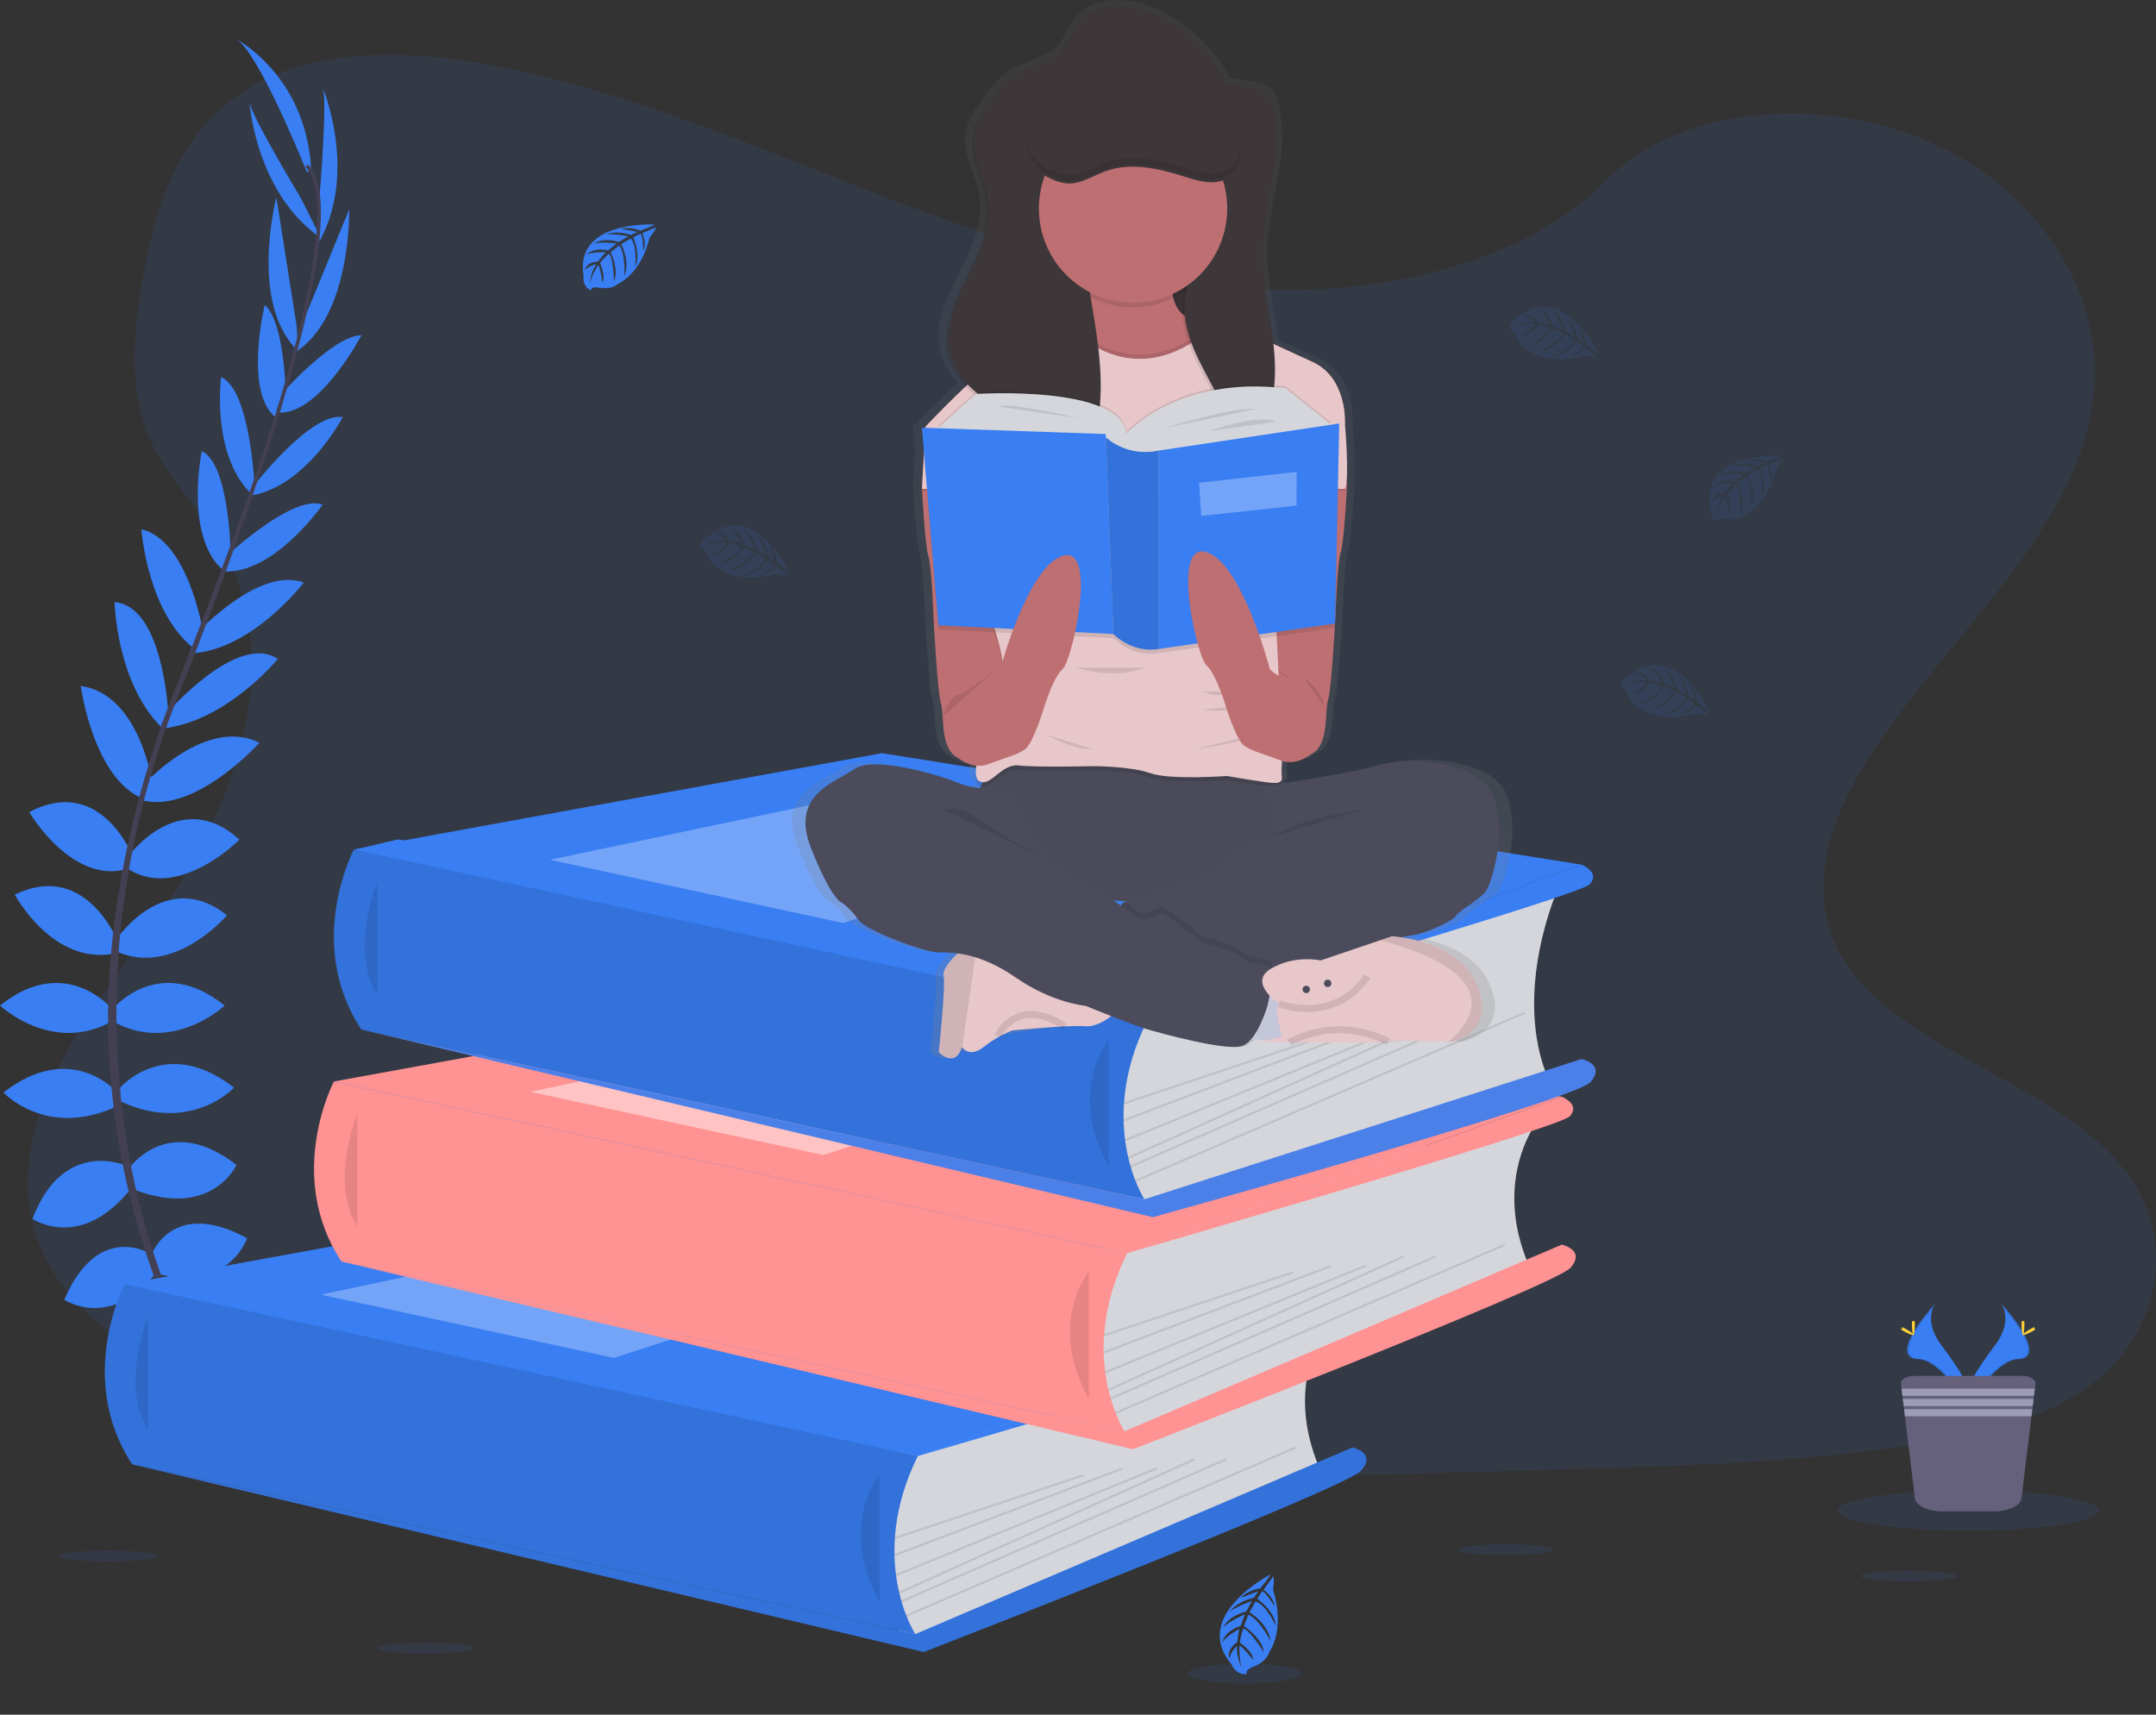 <svg width="308" height="245" viewBox="0 0 308 245" fill="none" xmlns="http://www.w3.org/2000/svg">
<rect x="0" y="0" width="308" height="245" fill="#333333" stroke="none"/>
<g clip-path="url(#clip0)">
<path opacity="0.1" d="M180.631 41.404C161.143 40.726 142.578 34.432 124.854 27.544C107.13 20.657 89.575 13.025 70.553 9.376C58.318 7.029 44.325 6.698 34.469 13.26C24.981 19.587 21.916 30.479 20.269 40.596C19.028 48.207 18.299 56.215 21.699 63.341C24.057 68.288 28.245 72.446 31.139 77.2C41.218 93.687 34.096 114.018 23.174 130.116C18.055 137.67 12.108 144.88 8.157 152.912C4.207 160.945 2.376 170.161 5.833 178.363C9.263 186.498 17.432 192.596 26.279 196.889C44.253 205.612 65.425 208.106 86.085 209.519C131.804 212.65 177.765 211.294 223.604 209.938C240.57 209.435 257.607 208.926 274.295 206.302C283.564 204.843 293.131 202.532 299.861 196.946C308.4 189.857 310.517 177.85 304.796 168.962C295.193 154.051 268.661 150.348 261.94 134.344C258.249 125.537 262.043 115.727 267.409 107.556C278.924 90.032 298.223 74.657 299.24 54.627C299.939 40.867 290.658 27.092 276.313 20.581C261.278 13.733 240.422 14.601 229.335 25.896C217.91 37.535 197.837 42 180.631 41.404Z" fill="#397EF3"/>
<path d="M131.124 208.043L28.056 207.54L17.814 183.506L54.027 180.876L47.716 154.524L119.341 145.236L50.754 121.379L56.813 119.939L167.099 137.941L161.025 179.065L152.344 201.665L131.124 208.043Z" fill="#397EF3"/>
<path d="M29.636 197.474C29.636 197.474 35.96 196.461 39.754 200.933C39.754 200.933 36.972 203.126 30.985 200.089L29.636 197.474Z" fill="#397EF3"/>
<path d="M28.974 197.375C28.974 197.375 24.939 202.343 26.926 207.875C26.926 207.875 30.215 206.558 30.573 199.851L28.974 197.375Z" fill="#397EF3"/>
<path d="M25.349 189.206C25.349 189.206 27.878 184.563 37.996 191.062C37.996 191.062 36.647 194.184 32.178 193.931C27.709 193.678 26.529 191.653 25.349 189.206Z" fill="#397EF3"/>
<path d="M24.695 188.872C24.695 188.872 19.447 188.269 18.938 200.291C18.938 200.291 22.265 200.981 24.629 197.178C26.993 193.376 26.023 191.243 24.695 188.872Z" fill="#397EF3"/>
<path d="M21.639 179.282C21.639 179.282 24.59 171.099 35.298 176.92C35.298 176.92 32.852 184.428 22.735 182.066L21.639 179.282Z" fill="#397EF3"/>
<path d="M18.35 167.05C18.35 167.05 23.915 158.782 33.78 166.447C33.78 166.447 30.323 174.208 19.194 169.99L18.35 167.05Z" fill="#397EF3"/>
<path d="M17.17 155.408C17.17 155.408 23.662 147.812 33.431 155.408C33.431 155.408 27.276 162.072 17.17 157.348V155.408Z" fill="#397EF3"/>
<path d="M16.158 144.1C16.158 144.1 22.735 136.17 32.094 143.678C32.094 143.678 24.674 150.68 16.158 145.956V144.1Z" fill="#397EF3"/>
<path d="M16.748 134.06C16.748 134.06 23.674 123.853 32.431 130.77C32.431 130.77 25.011 139.544 16.748 136.001V134.06Z" fill="#397EF3"/>
<path d="M18.35 122.334C18.35 122.334 25.686 112.211 34.202 119.972C34.202 119.972 25.517 128.746 18.35 124.19V122.334Z" fill="#397EF3"/>
<path d="M20.796 111.852C20.796 111.852 29.48 102.338 37.056 106.128C37.056 106.128 28.007 116.233 20.416 114.377L20.796 111.852Z" fill="#397EF3"/>
<path d="M23.831 101.915C23.831 101.915 33.852 90.261 39.682 94.154C39.682 94.154 32.298 103.193 23.12 104.097L23.831 101.915Z" fill="#397EF3"/>
<path d="M28.212 90.391C28.212 90.391 36.984 80.876 43.392 83.238C43.392 83.238 35.888 93.109 27.035 93.362L28.212 90.391Z" fill="#397EF3"/>
<path d="M32.178 79.611C32.178 79.611 41.874 70.5 46.09 72.103C46.09 72.103 39.092 82.226 31.756 81.636L32.178 79.611Z" fill="#397EF3"/>
<path d="M36.056 69.656C36.056 69.656 44.404 58.77 48.959 59.614C48.959 59.614 43.898 69.319 36.056 70.762V69.656Z" fill="#397EF3"/>
<path d="M40.266 56.233C40.266 56.233 47.644 47.891 51.63 47.909C51.63 47.909 45.807 59.057 39.962 58.954L40.266 56.233Z" fill="#397EF3"/>
<path d="M42.759 47.297L49.887 29.919C49.887 29.919 50.242 45.628 41.853 50.521L42.759 47.297Z" fill="#397EF3"/>
<path d="M45.653 28.132C45.653 28.132 46.834 13.619 46.075 12.438C46.075 12.438 51.17 24.504 45.605 34.543L45.653 28.132Z" fill="#397EF3"/>
<path d="M21.362 179.089C21.362 179.089 13.972 174.506 9.187 185.717C9.187 185.717 15.764 190.086 22.232 181.948L21.362 179.089Z" fill="#397EF3"/>
<path d="M18.113 166.582C18.113 166.582 9.049 162.446 4.652 174.151C4.652 174.151 11.653 178.972 18.938 169.541L18.113 166.582Z" fill="#397EF3"/>
<path d="M16.748 156.103C16.748 156.103 10.256 148.508 0.488 156.103C0.488 156.103 6.643 162.768 16.748 158.044V156.103Z" fill="#397EF3"/>
<path d="M15.935 144.1C15.935 144.1 9.359 136.17 0 143.678C0 143.678 7.42 150.68 15.935 145.956V144.1Z" fill="#397EF3"/>
<path d="M16.748 134.35C16.748 134.35 12.135 122.916 2.108 127.833C2.108 127.833 7.528 137.971 16.339 136.248L16.748 134.35Z" fill="#397EF3"/>
<path d="M18.932 122.277C18.932 122.277 14.345 110.644 4.177 116.037C4.177 116.037 10.404 126.7 18.48 124.073L18.932 122.277Z" fill="#397EF3"/>
<path d="M21.774 111.909C21.774 111.909 19.967 99.156 11.536 98.014C11.536 98.014 13.325 111.463 20.639 114.208L21.774 111.909Z" fill="#397EF3"/>
<path d="M24.045 101.94C24.045 101.94 23.34 86.574 16.369 86.038C16.369 86.038 16.604 97.701 23.259 104.115L24.045 101.94Z" fill="#397EF3"/>
<path d="M28.935 89.96C28.935 89.96 26.857 77.182 20.202 75.622C20.202 75.622 21.027 87.996 28.276 93.097L28.935 89.96Z" fill="#397EF3"/>
<path d="M32.967 79.716C32.967 79.716 32.898 66.405 28.832 64.45C28.832 64.45 26.312 76.501 31.79 81.416L32.967 79.716Z" fill="#397EF3"/>
<path d="M36.367 69.505C36.367 69.505 35.797 55.8 31.588 53.868C31.588 53.868 30.148 64.715 35.737 70.403L36.367 69.505Z" fill="#397EF3"/>
<path d="M40.853 57.327C40.853 57.327 40.829 46.179 37.824 43.564C37.824 43.564 34.837 55.775 39.284 59.569L40.853 57.327Z" fill="#397EF3"/>
<path d="M42.407 46.749L39.483 28.195C39.483 28.195 35.511 43.399 42.546 50.099L42.407 46.749Z" fill="#397EF3"/>
<path d="M42.976 28.307C42.976 28.307 35.472 15.833 35.626 14.447C35.626 14.447 36.424 27.52 45.864 34.031L42.976 28.307Z" fill="#397EF3"/>
<path d="M43.855 24.622C43.855 24.622 36.773 6.906 33.569 5.472C33.569 5.472 43.687 10.618 44.446 24.116L43.855 24.622Z" fill="#397EF3"/>
<path d="M39.926 59.059L39.441 58.912C45.418 39.409 46.909 26.975 43.642 23.856L43.988 23.489C47.454 26.779 46.048 39.078 39.926 59.059Z" fill="#444053"/>
<path d="M23.466 104.723L22.75 104.467C23.385 102.681 24.069 100.867 24.785 99.08C31.025 83.521 36.336 69.047 39.742 57.936L40.365 57.634C36.954 68.767 31.735 83.796 25.49 99.376C24.776 101.129 24.096 102.934 23.466 104.723Z" fill="#444053"/>
<path d="M38.547 212.069C38.45 211.963 28.763 201.047 22.009 182.412C18.052 171.502 15.849 160.033 15.484 148.432C15.02 133.931 18.061 117.739 23.271 103.03L23.837 103.693C12.141 136.706 16.788 164.994 22.951 182.03C29.633 200.496 39.212 211.291 39.306 211.4L38.547 212.069Z" fill="#444053"/>
<path d="M189.927 188.893C189.927 188.893 183.101 197.23 188.521 209.833L134.018 233.484L128.787 234.581L126.378 224.036L127.989 210.728V203.455L189.927 188.893Z" fill="#D5D6DB"/>
<path d="M17.814 183.506L93.252 169.746L193.209 185.678L131.124 208.043L17.814 183.506Z" fill="#397EF3"/>
<path d="M17.814 183.506L93.252 169.746L193.209 185.678L131.124 208.043L17.814 183.506Z" fill="#397EF3"/>
<path d="M17.814 183.503C17.814 183.503 10.759 196.877 18.889 209.23L130.756 233.485C130.756 233.485 123.812 222.831 131.115 208.043L17.814 183.503Z" fill="#397EF3"/>
<path opacity="0.1" d="M17.814 183.503C17.814 183.503 10.759 196.877 18.889 209.23L130.756 233.485C130.756 233.485 123.812 222.831 131.115 208.043L17.814 183.503Z" fill="black"/>
<path opacity="0.1" d="M21.148 188.14C21.148 188.14 17.116 197.926 21.148 204.259V188.14Z" fill="black"/>
<path d="M130.756 233.484L193.209 206.82C193.209 206.82 196.702 207.573 194.444 210.134C192.185 212.695 131.961 236.045 131.961 236.045L18.889 209.23L130.756 233.484Z" fill="#397EF3"/>
<path opacity="0.1" d="M130.756 233.484L193.209 206.82C193.209 206.82 196.702 207.573 194.444 210.134C192.185 212.695 131.961 236.045 131.961 236.045L18.889 209.23L130.756 233.484Z" fill="black"/>
<path opacity="0.1" d="M125.637 210.737C125.637 210.737 119.615 217.968 125.637 228.814V210.737Z" fill="black"/>
<path opacity="0.1" d="M154.794 210.614L127.781 219.632L127.876 219.918L154.889 210.9L154.794 210.614Z" fill="black"/>
<path opacity="0.1" d="M160.205 209.717L127.772 222.057L127.879 222.339L160.312 209.999L160.205 209.717Z" fill="black"/>
<path opacity="0.1" d="M165.174 209.674L127.953 224.917L128.067 225.196L165.288 209.953L165.174 209.674Z" fill="black"/>
<path opacity="0.1" d="M170.577 208.368L128.388 227.438L128.512 227.712L170.701 208.643L170.577 208.368Z" fill="black"/>
<path opacity="0.1" d="M175.117 208.375L128.722 228.666L128.842 228.942L175.238 208.651L175.117 208.375Z" fill="black"/>
<path opacity="0.1" d="M185.046 206.688L129.421 230.727L129.541 231.003L185.166 206.964L185.046 206.688Z" fill="black"/>
<path opacity="0.3" d="M45.84 184.976L98.837 173.829L131.124 180.005L87.696 194.015L45.84 184.976Z" fill="white"/>
<path d="M193.209 185.678C193.209 185.678 195.949 186.784 194.341 188.492C192.733 190.201 131.115 208.043 131.115 208.043L193.209 185.678Z" fill="#397EF3"/>
<path d="M219.825 159.915C219.825 159.915 213.002 168.248 218.422 180.854L163.919 204.506L158.688 205.609L156.279 195.063L157.915 181.758V174.476L219.825 159.915Z" fill="#D5D6DB"/>
<path d="M47.716 154.525L123.15 140.768L223.111 156.7L161.025 179.065L47.716 154.525Z" fill="#FF9292"/>
<path d="M47.704 154.524C47.704 154.524 40.645 167.899 48.776 180.252L160.643 204.506C160.643 204.506 153.702 193.843 161.013 179.062L47.704 154.524Z" fill="#FF9292"/>
<path opacity="0.1" d="M51.046 159.162C51.046 159.162 47.017 168.945 51.046 175.281V159.162Z" fill="black"/>
<path d="M160.655 204.506L223.111 177.842C223.111 177.842 226.601 178.595 224.342 181.156C222.084 183.717 161.859 207.067 161.859 207.067L48.788 180.252L160.655 204.506Z" fill="#FF9292"/>
<path opacity="0.1" d="M160.655 204.506L223.111 177.842C223.111 177.842 226.601 178.595 224.342 181.156C222.084 183.717 161.859 207.067 161.859 207.067L48.788 180.252L160.655 204.506Z" fill="#FF9292"/>
<path opacity="0.1" d="M155.536 181.758C155.536 181.758 149.513 188.989 155.536 199.836V181.758Z" fill="black"/>
<path opacity="0.1" d="M184.695 181.639L157.681 190.657L157.777 190.943L184.79 181.925L184.695 181.639Z" fill="black"/>
<path opacity="0.1" d="M190.109 180.741L157.677 193.081L157.784 193.362L190.216 181.022L190.109 180.741Z" fill="black"/>
<path opacity="0.1" d="M195.074 180.693L157.853 195.937L157.967 196.216L195.188 180.972L195.074 180.693Z" fill="black"/>
<path opacity="0.1" d="M200.481 179.388L158.291 198.458L158.415 198.732L200.605 179.663L200.481 179.388Z" fill="black"/>
<path opacity="0.1" d="M205.016 179.391L158.621 199.682L158.742 199.958L205.137 179.667L205.016 179.391Z" fill="black"/>
<path opacity="0.1" d="M214.948 177.703L159.323 201.742L159.442 202.019L215.067 177.98L214.948 177.703Z" fill="black"/>
<path opacity="0.45" d="M75.741 155.998L128.739 144.85L161.025 151.027L117.597 165.037L75.741 155.998Z" fill="white"/>
<path d="M223.111 156.7C223.111 156.7 225.848 157.805 224.243 159.511C222.638 161.216 161.025 179.062 161.025 179.062L223.111 156.7Z" fill="#FF9292"/>
<path d="M222.656 126.763C222.656 126.763 215.83 141.728 221.25 154.332L166.747 171.355L161.528 172.46L159.119 161.915L160.73 148.607V141.325L222.656 126.763Z" fill="#D5D6DB"/>
<path d="M50.555 121.376L125.993 107.616L225.953 123.549L163.865 145.914L50.555 121.376Z" fill="#397EF3"/>
<path d="M50.555 121.373C50.555 121.373 43.488 134.747 51.618 147.101L163.485 171.355C163.485 171.355 156.541 160.692 163.853 145.913L50.555 121.373Z" fill="#397EF3"/>
<path opacity="0.1" d="M50.555 121.373C50.555 121.373 43.488 134.747 51.618 147.101L163.485 171.355C163.485 171.355 156.541 160.692 163.853 145.913L50.555 121.373Z" fill="black"/>
<path opacity="0.1" d="M53.889 126.01C53.889 126.01 49.857 135.796 53.889 142.13V126.01Z" fill="black"/>
<path d="M163.497 171.355L225.95 151.319C225.95 151.319 229.443 152.072 227.185 154.633C224.926 157.194 164.702 173.916 164.702 173.916L51.63 147.101L163.497 171.355Z" fill="#397EF3"/>
<path opacity="0.1" d="M163.497 171.355L225.95 151.319C225.95 151.319 229.443 152.072 227.185 154.633C224.926 157.194 164.702 173.916 164.702 173.916L51.63 147.101L163.497 171.355Z" fill="#FF9292"/>
<path opacity="0.1" d="M158.378 148.607C158.378 148.607 152.356 155.838 158.378 166.685V148.607Z" fill="black"/>
<path opacity="0.1" d="M187.538 148.487L160.525 157.505L160.62 157.791L187.634 148.773L187.538 148.487Z" fill="black"/>
<path opacity="0.1" d="M192.951 147.59L160.518 159.93L160.625 160.212L193.058 147.872L192.951 147.59Z" fill="black"/>
<path opacity="0.1" d="M197.913 147.544L160.692 162.788L160.806 163.067L198.027 147.823L197.913 147.544Z" fill="black"/>
<path opacity="0.1" d="M203.324 146.237L161.134 165.306L161.258 165.581L203.448 146.512L203.324 146.237Z" fill="black"/>
<path opacity="0.1" d="M207.861 146.242L161.465 166.533L161.586 166.809L207.981 146.518L207.861 146.242Z" fill="black"/>
<path opacity="0.1" d="M217.791 144.557L162.166 168.596L162.286 168.872L217.911 144.834L217.791 144.557Z" fill="black"/>
<path opacity="0.3" d="M78.581 122.847L131.578 111.699L163.865 117.875L120.437 131.885L78.581 122.847Z" fill="white"/>
<path d="M225.95 123.548C225.95 123.548 228.69 124.654 227.082 126.362C225.474 128.071 163.865 145.913 163.865 145.913L225.95 123.548Z" fill="#397EF3"/>
<path d="M93.475 32.088C93.475 32.088 82.032 31.398 83.369 39.43C83.369 39.43 83.101 40.849 84.387 41.494C84.387 41.494 84.408 40.891 85.561 41.099C85.972 41.17 86.391 41.19 86.808 41.16C87.369 41.121 87.903 40.901 88.328 40.533C88.328 40.533 91.547 39.201 92.8 33.934C92.8 33.934 93.727 32.787 93.703 32.491L91.764 33.317C91.764 33.317 92.424 34.712 91.906 35.872C91.906 35.872 91.842 33.368 91.469 33.425C91.394 33.425 90.466 33.91 90.466 33.91C90.466 33.91 91.602 36.342 90.743 38.107C90.743 38.107 91.069 35.113 90.111 34.085L88.75 34.881C88.75 34.881 90.078 37.39 89.177 39.439C89.177 39.439 89.409 36.297 88.464 35.073L87.229 36.038C87.229 36.038 88.479 38.511 87.717 40.211C87.717 40.211 87.618 36.553 86.964 36.276C86.964 36.276 85.883 37.228 85.721 37.619C85.721 37.619 86.576 39.427 86.043 40.364C86.043 40.364 85.721 37.927 85.441 37.915C85.441 37.915 84.365 39.529 84.254 40.626C84.306 39.604 84.625 38.613 85.178 37.752C84.559 37.869 83.987 38.166 83.534 38.605C83.534 38.605 83.7 37.463 85.447 37.363C85.447 37.363 86.335 36.137 86.573 36.065C86.573 36.065 84.835 35.917 83.784 36.384C83.784 36.384 84.712 35.308 86.889 35.781L88.093 34.787C88.093 34.787 85.811 34.486 84.841 34.82C84.841 34.82 85.958 33.868 88.422 34.561L89.75 33.769C89.75 33.769 87.801 33.35 86.642 33.501C86.642 33.501 87.865 32.841 90.138 33.555L91.084 33.13C91.084 33.13 89.659 32.85 89.241 32.805C88.822 32.76 88.801 32.645 88.801 32.645C89.705 32.496 90.632 32.601 91.481 32.946C91.481 32.946 93.514 32.214 93.475 32.088Z" fill="#397EF3"/>
<path opacity="0.1" d="M254.454 65.104C254.454 65.104 243.012 64.414 244.349 72.446C244.349 72.446 244.081 73.865 245.367 74.51C245.367 74.51 245.388 73.907 246.541 74.115C246.953 74.184 247.371 74.205 247.788 74.176C248.344 74.135 248.872 73.915 249.293 73.549C249.293 73.549 252.515 72.217 253.765 66.951C253.765 66.951 254.692 65.803 254.668 65.507L252.735 66.333C252.735 66.333 253.394 67.728 252.877 68.888C252.877 68.888 252.813 66.384 252.443 66.441C252.368 66.441 251.437 66.927 251.437 66.927C251.437 66.927 252.572 69.358 251.717 71.124C251.717 71.124 252.042 68.129 251.082 67.101L249.721 67.897C249.721 67.897 251.049 70.406 250.148 72.455C250.148 72.455 250.38 69.313 249.435 68.09L248.203 69.054C248.203 69.054 249.45 71.527 248.688 73.227C248.688 73.227 248.589 69.569 247.935 69.292C247.935 69.292 246.857 70.244 246.692 70.635C246.692 70.635 247.547 72.443 247.017 73.38C247.017 73.38 246.692 70.943 246.414 70.931C246.414 70.931 245.339 72.546 245.228 73.642C245.28 72.62 245.6 71.628 246.156 70.768C245.535 70.886 244.963 71.182 244.508 71.621C244.508 71.621 244.677 70.479 246.42 70.379C246.42 70.379 247.309 69.153 247.547 69.078C247.547 69.078 245.812 68.933 244.758 69.4C244.758 69.4 245.686 68.325 247.863 68.798L249.067 67.803C249.067 67.803 246.782 67.502 245.815 67.836C245.815 67.836 246.929 66.884 249.396 67.577L250.721 66.785C250.721 66.785 248.772 66.366 247.613 66.517C247.613 66.517 248.835 65.857 251.109 66.571L252.058 66.146C252.058 66.146 250.63 65.866 250.212 65.821C249.793 65.776 249.772 65.661 249.772 65.661C250.676 65.511 251.604 65.615 252.452 65.962C252.452 65.962 254.491 65.23 254.454 65.104Z" fill="#397EF3"/>
<path opacity="0.1" d="M112.746 81.711C112.746 81.711 107.76 71.368 101.412 76.465C101.412 76.465 100.042 76.923 100.108 78.361C100.108 78.361 100.635 78.086 101.012 79.195C101.152 79.587 101.338 79.961 101.566 80.31C101.874 80.783 102.327 81.142 102.857 81.334C102.857 81.334 105.589 83.498 110.795 82.021C110.795 82.021 112.249 82.271 112.487 82.097L110.825 80.81C110.825 80.81 109.922 82.067 108.663 82.178C108.663 82.178 110.819 80.903 110.587 80.608C110.539 80.548 109.684 79.966 109.684 79.966C109.684 79.966 108.115 82.145 106.158 82.256C106.158 82.256 108.928 81.081 109.356 79.74L108.001 78.939C108.001 78.939 106.456 81.325 104.231 81.536C104.231 81.536 107.085 80.207 107.69 78.785L106.251 78.183C106.251 78.183 104.7 80.479 102.845 80.644C102.845 80.644 105.989 78.773 105.911 78.065C105.911 78.065 104.553 77.589 104.131 77.635C104.131 77.635 102.981 79.258 101.897 79.258C101.897 79.258 103.863 77.785 103.743 77.547C103.743 77.547 101.81 77.396 100.792 77.848C101.709 77.392 102.729 77.184 103.752 77.246C103.346 76.762 102.808 76.407 102.204 76.224C102.204 76.224 103.282 75.815 104.219 77.288C104.219 77.288 105.724 77.466 105.902 77.638C105.902 77.638 105.182 76.053 104.264 75.363C104.264 75.363 105.655 75.643 106.29 77.773L107.751 78.352C107.751 78.352 106.911 76.206 106.137 75.528C106.137 75.528 107.51 76.038 108.109 78.541L109.446 79.313C109.446 79.313 108.865 77.406 108.166 76.469C108.166 76.469 109.338 77.216 109.822 79.548L110.656 80.168C110.656 80.168 110.205 78.785 110.054 78.4C109.904 78.014 109.979 77.936 109.979 77.936C110.552 78.651 110.915 79.512 111.027 80.421C111.027 80.421 112.638 81.801 112.746 81.711Z" fill="#397EF3"/>
<path opacity="0.1" d="M228.311 50.491C228.311 50.491 223.327 40.147 216.977 45.245C216.977 45.245 215.61 45.703 215.673 47.14C215.673 47.14 216.203 46.869 216.576 47.975C216.717 48.368 216.904 48.744 217.133 49.093C217.44 49.565 217.893 49.923 218.422 50.114C218.422 50.114 221.156 52.277 226.36 50.804C226.36 50.804 227.814 51.051 228.055 50.876L226.402 49.587C226.402 49.587 225.498 50.846 224.243 50.958C224.243 50.958 226.396 49.68 226.164 49.385C226.116 49.325 225.261 48.743 225.261 48.743C225.261 48.743 223.695 50.922 221.734 51.033C221.734 51.033 224.508 49.858 224.935 48.52L223.559 47.725C223.559 47.725 222.017 50.108 219.789 50.322C219.789 50.322 222.644 48.99 223.252 47.568L221.81 46.966C221.81 46.966 220.259 49.264 218.407 49.427C218.407 49.427 221.548 47.556 221.469 46.851C221.469 46.851 220.114 46.372 219.693 46.42C219.693 46.42 218.543 48.041 217.455 48.041C217.455 48.041 219.425 46.568 219.304 46.33C219.304 46.33 217.371 46.179 216.35 46.631C217.267 46.175 218.288 45.967 219.31 46.029C218.906 45.544 218.369 45.189 217.766 45.007C217.766 45.007 218.844 44.597 219.78 46.071C219.78 46.071 221.286 46.252 221.463 46.423C221.463 46.423 220.744 44.836 219.822 44.145C219.822 44.145 221.213 44.429 221.849 46.571L223.312 47.149C223.312 47.149 222.472 45.001 221.698 44.323C221.698 44.323 223.071 44.833 223.668 47.336L225.008 48.108C225.008 48.108 224.423 46.203 223.725 45.263C223.725 45.263 224.899 46.011 225.381 48.343L226.215 48.963C226.215 48.963 225.766 47.58 225.613 47.195C225.459 46.809 225.538 46.734 225.538 46.734C226.109 47.45 226.47 48.31 226.583 49.219C226.583 49.219 228.218 50.587 228.311 50.491Z" fill="#397EF3"/>
<path opacity="0.1" d="M244.237 101.654C244.237 101.654 239.254 91.307 232.894 96.405C232.894 96.405 231.527 96.863 231.59 98.3C231.59 98.3 232.12 98.029 232.494 99.135C232.633 99.528 232.819 99.903 233.048 100.253C233.355 100.724 233.807 101.083 234.336 101.274C234.336 101.274 237.071 103.44 242.277 101.964C242.277 101.964 243.728 102.214 243.969 102.036L242.307 100.75C242.307 100.75 241.404 102.009 240.145 102.121C240.145 102.121 242.298 100.843 242.066 100.548C242.018 100.488 241.163 99.906 241.163 99.906C241.163 99.906 239.597 102.084 237.637 102.199C237.637 102.199 240.41 101.021 240.838 99.683L239.48 98.882C239.48 98.882 237.938 101.268 235.71 101.479C235.71 101.479 238.564 100.147 239.172 98.725L237.73 98.122C237.73 98.122 236.179 100.418 234.327 100.584C234.327 100.584 237.471 98.713 237.393 98.005C237.393 98.005 236.035 97.526 235.613 97.574C235.613 97.574 234.463 99.195 233.376 99.195C233.376 99.195 235.345 97.722 235.225 97.484C235.225 97.484 233.292 97.333 232.271 97.785C233.189 97.329 234.211 97.121 235.234 97.182C234.829 96.697 234.291 96.342 233.686 96.161C233.686 96.161 234.764 95.748 235.701 97.225C235.701 97.225 237.206 97.402 237.384 97.574C237.384 97.574 236.664 95.989 235.746 95.296C235.746 95.296 237.137 95.579 237.772 97.722L239.233 98.3C239.233 98.3 238.393 96.152 237.619 95.477C237.619 95.477 238.992 95.983 239.588 98.49L240.928 99.258C240.928 99.258 240.344 97.354 239.645 96.414C239.645 96.414 240.82 97.161 241.304 99.496L242.139 100.099C242.139 100.099 241.687 98.716 241.536 98.33C241.386 97.945 241.461 97.869 241.461 97.869C242.034 98.585 242.395 99.445 242.506 100.355C242.506 100.355 244.144 101.744 244.237 101.654Z" fill="#397EF3"/>
<path opacity="0.1" d="M60.812 236.262C64.635 236.262 67.735 235.916 67.735 235.488C67.735 235.061 64.635 234.714 60.812 234.714C56.988 234.714 53.889 235.061 53.889 235.488C53.889 235.916 56.988 236.262 60.812 236.262Z" fill="#397EF3"/>
<path opacity="0.1" d="M15.43 223.102C19.253 223.102 22.352 222.755 22.352 222.328C22.352 221.9 19.253 221.553 15.43 221.553C11.606 221.553 8.507 221.9 8.507 222.328C8.507 222.755 11.606 223.102 15.43 223.102Z" fill="#397EF3"/>
<path opacity="0.1" d="M272.675 225.964C276.499 225.964 279.598 225.617 279.598 225.19C279.598 224.762 276.499 224.416 272.675 224.416C268.852 224.416 265.753 224.762 265.753 225.19C265.753 225.617 268.852 225.964 272.675 225.964Z" fill="#397EF3"/>
<path opacity="0.1" d="M215.068 222.207C218.891 222.207 221.99 221.86 221.99 221.433C221.99 221.005 218.891 220.658 215.068 220.658C211.244 220.658 208.145 221.005 208.145 221.433C208.145 221.86 211.244 222.207 215.068 222.207Z" fill="#397EF3"/>
<path opacity="0.1" d="M177.801 240.532C182.323 240.532 185.988 239.902 185.988 239.125C185.988 238.348 182.323 237.718 177.801 237.718C173.279 237.718 169.613 238.348 169.613 239.125C169.613 239.902 173.279 240.532 177.801 240.532Z" fill="#397EF3"/>
<path d="M181.453 224.982C181.453 224.982 170.053 230.875 175.943 237.817C175.943 237.817 176.497 239.324 178.099 239.218C178.099 239.218 177.78 238.634 179.002 238.167C179.437 237.998 179.851 237.779 180.234 237.513C180.751 237.155 181.138 236.637 181.336 236.039C181.336 236.039 183.667 232.918 181.86 227.142C181.86 227.142 182.095 225.509 181.89 225.244L180.505 227.145C180.505 227.145 181.935 228.106 182.101 229.519C182.101 229.519 180.595 227.148 180.294 227.41C180.228 227.465 179.607 228.45 179.607 228.45C179.607 228.45 182.089 230.134 182.272 232.321C182.272 232.321 180.875 229.257 179.367 228.82L178.502 230.363C178.502 230.363 181.212 232.014 181.514 234.497C181.514 234.497 179.939 231.348 178.331 230.713L177.695 232.343C177.695 232.343 180.309 234.006 180.55 236.073C180.55 236.073 178.364 232.617 177.578 232.725C177.578 232.725 177.084 234.256 177.15 234.729C177.15 234.729 178.996 235.964 179.029 237.178C179.029 237.178 177.325 235.024 177.063 235.166C177.063 235.166 176.955 237.332 177.478 238.459C177.478 238.459 176.575 236.85 176.723 235.166C176.195 235.633 175.815 236.245 175.63 236.925C175.63 236.925 175.139 235.735 176.756 234.638C176.756 234.638 176.909 232.954 177.096 232.746C177.096 232.746 175.347 233.602 174.603 234.65C174.603 234.65 174.877 233.087 177.25 232.309L177.852 230.658C177.852 230.658 175.479 231.665 174.747 232.55C174.747 232.55 175.274 230.999 178.039 230.255L178.858 228.748C178.858 228.748 176.75 229.459 175.72 230.255C175.72 230.255 176.518 228.92 179.111 228.305L179.776 227.356C179.776 227.356 178.246 227.901 177.819 228.097C177.391 228.293 177.307 228.197 177.307 228.197C178.088 227.535 179.038 227.103 180.05 226.949C180.05 226.949 181.559 225.084 181.453 224.982Z" fill="#397EF3"/>
<path d="M215.291 113.675C213.321 108.321 202.481 107.818 197.777 109.183C194.435 110.156 187.389 111.253 183.625 111.804L183.381 111.572C183.868 111.428 183.881 111.072 183.82 110.545C183.785 109.85 183.795 109.153 183.85 108.46C186.157 109.177 188.211 107.481 188.211 107.481C190.921 106.276 190.192 101.117 190.71 99.707C191.098 98.653 191.517 92.44 191.704 89.343H191.743L191.764 88.303C191.791 87.854 191.803 87.592 191.803 87.592C191.803 87.592 192.068 80.018 192.586 78.484C193.068 77.074 193.459 69.97 193.519 68.843C193.519 68.746 193.519 68.695 193.519 68.695L193.48 68.038C193.507 67.559 193.519 67.026 193.516 66.466C193.516 63.889 193.248 60.645 193.215 60.12C193.215 60.045 193.215 59.955 193.215 59.846C193.236 58.746 193.098 53.239 188.415 51.157C186.69 50.386 184.615 49.467 182.607 48.572C182.089 44.097 180.905 39.647 181.008 35.14C181.008 34.462 181.068 33.784 181.134 33.109C181.134 33.305 181.113 33.504 181.11 33.712C181.11 34.149 181.11 34.589 181.11 35.026C181.288 29.388 183.417 23.721 183.218 18.204C183.2 18.744 183.161 19.286 183.11 19.828C183.214 17.962 183.018 16.092 182.531 14.287C182.351 13.652 182.107 12.995 181.586 12.57C181.094 12.228 180.529 12.004 179.936 11.916C178.511 11.551 177.063 11.282 175.603 11.109C175.381 10.429 175.051 9.789 174.627 9.214C171.574 5.02 167.051 1.079 161.703 0.175C159.02 -0.277 155.933 0.1 154.109 2.019C153.918 2.187 153.739 2.369 153.573 2.561C152.591 3.733 152.169 5.273 151.164 6.442C151.097 6.52 151.022 6.592 150.95 6.668C148.98 8.43 145.912 8.798 143.723 10.38C143.337 10.664 142.976 10.979 142.642 11.323C141.76 12.197 140.969 13.159 140.281 14.194C139.296 15.58 138.285 17.023 137.971 18.677C137.342 21.992 139.597 25.134 140.016 28.469C140.949 35.932 132.696 42.555 134.259 49.919C134.676 51.727 135.596 53.381 136.914 54.688C133.695 57.605 130.955 60.434 130.955 60.434V60.602H130.446L130.498 61.205H130.446L130.726 64.474L130.446 69.234C130.446 69.234 130.446 69.286 130.446 69.382V69.406V69.536C130.446 69.536 130.446 69.587 130.446 69.683H130.464C130.558 71.428 130.928 77.701 131.368 79.023C131.886 80.557 132.148 88.132 132.148 88.132C132.148 88.132 132.72 98.837 133.244 100.253C133.768 101.669 133.024 106.812 135.743 108.026C136.539 108.637 137.48 109.027 138.474 109.159C138.336 110.286 138.423 111.102 138.872 111.358C139.064 111.471 139.281 111.534 139.504 111.539C139.32 111.813 139.156 112.1 139.013 112.398C137.934 112.285 136.873 112.035 135.857 111.654C132.937 110.448 123.243 107.737 120.428 109.644C117.612 111.551 110.837 113.281 113.966 120.958C117.095 128.635 118.552 128.827 118.552 128.827C119.515 129.527 120.36 130.376 121.054 131.343C121.994 132.756 130.747 135.989 132.937 135.989C133.867 135.975 134.798 136.021 135.722 136.128C135.722 136.128 133.346 138.213 133.662 139.424C133.978 140.635 132.94 150.331 132.94 150.331C132.94 150.331 135.349 152.759 136.378 149.574L136.415 149.623C136.607 149.885 137.649 151.069 139.609 149.574C140.412 148.965 141.264 148.425 142.157 147.96L151.648 146.616C152.638 146.554 153.63 146.547 154.62 146.595C156.126 146.718 157.605 145.826 158.535 145.136C160.501 145.884 162.712 146.7 163.763 146.998C165.894 147.601 175.693 150.231 177.985 149.409C178.461 149.219 178.884 148.917 179.219 148.529L181.405 148.598L180.381 148.803C180.381 148.803 182.375 148.836 185.085 148.872L184.971 148.939L188.37 148.909C193.345 148.954 198.934 148.969 199.668 148.803C200.819 148.547 206.796 148.728 208.557 148.803H209.048C209.048 148.803 215.616 147.493 212.906 140.825C210.822 135.703 204.417 134.214 201.574 133.805C202.375 133.645 203.065 133.522 203.523 133.449C205.507 133.148 209.361 131.34 209.675 130.722C209.988 130.105 213.219 128.312 214.053 127.291C214.887 126.269 217.269 119.029 215.291 113.675ZM160.893 128.659L160.571 128.764L160.354 128.836L159.938 129.246C159.607 129.023 159.252 128.788 158.881 128.547C159.535 128.586 160.206 128.625 160.893 128.659Z" fill="url(#paint0_linear)"/>
<path d="M180.092 96.89C180.092 96.89 184.699 108.942 187.319 107.737C189.939 106.531 189.228 101.409 189.728 100.005C190.228 98.601 190.782 87.954 190.782 87.954C190.782 87.954 191.035 80.421 191.535 78.897C191.998 77.496 192.375 70.43 192.438 69.319C192.438 69.222 192.438 69.171 192.438 69.171L191.941 60.434L189.129 59.731L182.607 62.142L181.703 67.303L181.351 69.319L181.2 70.177L180.092 96.89Z" fill="#BE6F72"/>
<path opacity="0.1" d="M181.61 94.872C181.61 94.872 186.006 98.472 187.331 98.788C188.656 99.105 189.469 101.913 189.469 101.913" fill="black"/>
<path d="M144.063 97.417C144.063 97.417 139.456 109.469 136.836 108.264C134.216 107.059 134.927 101.937 134.427 100.533C133.927 99.129 133.373 88.481 133.373 88.481C133.373 88.481 133.12 80.949 132.62 79.424C132.157 78.023 131.78 70.958 131.717 69.846C131.717 69.749 131.717 69.698 131.717 69.698L132.217 60.961L135.029 60.259L141.552 62.669L142.455 67.83L142.807 69.846L142.958 70.705L144.063 97.417Z" fill="#BE6F72"/>
<path d="M174.064 32.922H163.78V48.96H174.064V32.922Z" fill="#3E373A"/>
<path opacity="0.1" d="M174.064 32.922H163.78V48.96H174.064V32.922Z" fill="black"/>
<path d="M142.256 109.421C142.256 109.421 138.742 113.286 140.046 113.988C141.35 114.69 149.784 127.848 149.784 127.848C149.784 127.848 177.488 131.261 182.712 126.139C187.936 121.017 187.831 111.867 187.831 111.867C187.831 111.867 183.633 112.771 183.176 112.28C182.718 111.789 180.204 109.421 180.204 109.421C180.204 109.421 144.665 107.263 142.256 109.421Z" fill="#4B4B5B"/>
<path opacity="0.02" d="M142.256 109.421C142.256 109.421 138.742 113.286 140.046 113.988C141.35 114.69 149.784 127.848 149.784 127.848C149.784 127.848 177.488 131.261 182.712 126.139C187.936 121.017 187.831 111.867 187.831 111.867C187.831 111.867 183.633 112.771 183.176 112.28C182.718 111.789 180.204 109.421 180.204 109.421C180.204 109.421 144.665 107.263 142.256 109.421Z" fill="black"/>
<path d="M192.128 60.56L183.095 67.791L180.363 67.99L179.361 68.062L162.519 69.298L145.054 68.02L142.455 67.83L139.143 67.589L132.217 60.961C132.217 60.961 137.119 55.706 141.413 52.16C143.105 50.759 144.704 49.626 145.87 49.18L146.068 49.111C146.801 48.825 147.456 48.368 147.978 47.779C151.368 44.281 154.503 35.649 154.503 35.649C154.503 35.649 169.46 27.918 167.653 38.059C165.846 48.201 174.377 45.694 174.377 45.694L177.189 46.978L178.301 47.487L181.134 48.786L187.527 51.72C192.544 54.031 192.128 60.56 192.128 60.56Z" fill="#BE6F72"/>
<path opacity="0.1" d="M161.817 43.908C169.246 43.908 175.268 37.882 175.268 30.449C175.268 23.016 169.246 16.99 161.817 16.99C154.388 16.99 148.366 23.016 148.366 30.449C148.366 37.882 154.388 43.908 161.817 43.908Z" fill="black"/>
<path opacity="0.1" d="M192.149 70.147H131.717C131.717 70.051 131.717 69.999 131.717 69.999L132.217 61.262C132.217 61.262 137.119 56.008 141.413 52.461L179.354 50.955L181.119 49.093L187.512 52.027C192.532 54.335 192.128 60.864 192.128 60.864C192.128 60.864 192.815 68.43 192.149 70.147Z" fill="black"/>
<path d="M192.149 69.846H131.717C131.717 69.749 131.717 69.698 131.717 69.698L132.217 60.961C132.217 60.961 137.119 55.706 141.413 52.16L179.354 50.654L181.119 48.791L187.512 51.726C192.532 54.034 192.128 60.563 192.128 60.563C192.128 60.563 192.815 68.129 192.149 69.846Z" fill="#E7C7CA"/>
<path opacity="0.1" d="M152.13 45.345C152.13 45.345 161.664 57.499 174.362 45.095C187.06 32.691 175.768 72.763 175.768 72.763L148.366 76.017L152.13 45.345Z" fill="black"/>
<path d="M152.13 45.947C152.13 45.947 161.664 58.102 174.362 45.697C187.06 33.293 175.768 73.365 175.768 73.365L148.366 76.619L152.13 45.947Z" fill="#E7C7CA"/>
<path opacity="0.1" d="M178.286 48.081L179.294 63.474L180.375 68.596L181.2 72.513C181.2 72.513 183.308 102.642 182.706 104.148C182.104 105.655 183.007 106.86 183.134 107.661C183.26 108.463 183.007 110.476 183.106 111.379C183.206 112.283 183.106 112.684 180.8 112.362C178.493 112.039 175.277 111.479 175.277 111.479C175.277 111.479 167.147 112.081 164.338 111.078C161.528 110.075 156.207 110.072 156.207 110.072C156.207 110.072 148.176 110.274 145.569 109.972C142.961 109.671 141.552 113.187 139.847 112.181C138.143 111.175 141.853 101.437 143.057 98.623C144.262 95.809 141.452 88.68 141.452 88.68L145.066 68.623L145.87 64.076V49.783L146.068 49.714C146.801 49.428 147.456 48.971 147.978 48.382L148.881 62.766L177.186 63.772V47.584" fill="black"/>
<path d="M178.286 47.478L179.294 62.871L180.375 67.993L181.2 71.91C181.2 71.91 183.308 102.039 182.706 103.546C182.104 105.052 183.007 106.257 183.134 107.059C183.26 107.86 183.007 109.873 183.106 110.777C183.206 111.681 183.106 112.081 180.8 111.759C178.493 111.437 175.277 110.876 175.277 110.876C175.277 110.876 167.147 111.479 164.338 110.476C161.528 109.472 156.207 109.469 156.207 109.469C156.207 109.469 148.176 109.671 145.569 109.37C142.961 109.069 141.552 112.585 139.847 111.578C138.143 110.572 141.853 100.834 143.057 98.02C144.262 95.206 141.452 88.077 141.452 88.077L145.066 68.02L145.87 63.474V49.18L146.068 49.111C146.801 48.825 147.456 48.369 147.978 47.779L148.881 62.163L177.186 63.169V46.981" fill="#E7C7CA"/>
<path opacity="0.1" d="M181.541 15.354C181.369 14.724 181.131 14.07 180.637 13.649C180.166 13.31 179.621 13.087 179.047 12.998C177.674 12.636 176.278 12.369 174.868 12.196C174.666 11.527 174.362 10.894 173.964 10.319C171.013 6.149 166.647 2.217 161.51 1.329C158.821 0.862 155.704 1.28 153.982 3.402C153.036 4.568 152.63 6.113 151.675 7.258C149.836 9.482 146.514 9.756 144.195 11.476C142.958 12.38 142.061 13.691 141.184 14.962C140.236 16.339 139.26 17.773 138.959 19.418C138.357 22.705 140.528 25.839 140.928 29.156C141.832 36.577 133.882 43.16 135.385 50.482C136.261 54.751 140.203 57.758 144.28 59.282C145.716 59.822 147.357 60.358 148.029 61.738C148.33 62.341 148.381 63.037 148.664 63.645C149.616 65.676 152.744 65.754 154.425 64.275C156.105 62.796 156.635 60.403 156.834 58.171C157.641 48.421 153.738 38.788 154.193 29.015C154.328 26.059 155.159 22.705 157.806 21.368C161.369 19.56 165.653 22.573 169.574 21.997C171.429 26.514 171.823 31.499 170.7 36.252C170.077 38.852 168.999 41.374 168.921 44.055C168.803 48.138 171.004 51.868 172.908 55.477C173.316 56.152 173.589 56.9 173.712 57.68C173.742 58.47 173.594 59.258 173.281 59.984C172.206 62.88 170.351 65.567 170.14 68.65C170.078 69.01 170.159 69.379 170.366 69.68C170.578 69.881 170.852 70.004 171.143 70.03C174.395 70.587 177.208 67.704 178.795 64.808C180.564 61.61 181.595 58.056 181.812 54.407C182.14 48.273 179.942 42.238 180.077 36.098C180.234 29.117 183.387 22.088 181.541 15.354Z" fill="black"/>
<path d="M181.842 15.053C181.67 14.423 181.432 13.769 180.938 13.347C180.467 13.008 179.922 12.786 179.348 12.697C177.975 12.335 176.579 12.067 175.169 11.895C174.968 11.226 174.663 10.593 174.266 10.018C171.315 5.848 166.948 1.916 161.811 1.027C159.122 0.56 156.005 0.979 154.283 3.1C153.338 4.266 152.931 5.812 151.976 6.957C150.137 9.18 146.815 9.455 144.497 11.175C143.259 12.079 142.362 13.389 141.485 14.661C140.537 16.038 139.561 17.472 139.26 19.117C138.658 22.404 140.829 25.538 141.229 28.855C142.133 36.276 134.183 42.859 135.686 50.18C136.562 54.45 140.504 57.457 144.581 58.981C146.017 59.52 147.658 60.057 148.33 61.437C148.631 62.039 148.682 62.735 148.965 63.344C149.917 65.375 153.045 65.453 154.726 63.974C156.406 62.494 156.936 60.102 157.135 57.87C157.942 48.12 154.039 38.487 154.494 28.713C154.629 25.758 155.46 22.404 158.107 21.066C161.67 19.259 165.955 22.272 169.875 21.696C171.73 26.213 172.124 31.198 171.001 35.95C170.378 38.55 169.3 41.072 169.222 43.754C169.104 47.836 171.306 51.566 173.209 55.176C173.617 55.851 173.89 56.599 174.013 57.378C174.043 58.169 173.895 58.957 173.582 59.683C172.507 62.579 170.652 65.266 170.441 68.348C170.38 68.708 170.461 69.078 170.667 69.379C170.879 69.58 171.153 69.703 171.444 69.728C174.696 70.286 177.509 67.402 179.096 64.507C180.865 61.309 181.896 57.755 182.113 54.106C182.441 47.972 180.243 41.937 180.378 35.797C180.535 28.816 183.688 21.787 181.842 15.053Z" fill="#3E373A"/>
<path d="M175.19 148.457L187.135 148.839L185.422 139.975L176.271 140.846L175.19 148.457Z" fill="#C3C7D9"/>
<path d="M212.204 127.447C211.4 128.451 208.289 130.258 207.988 130.861C207.687 131.464 203.974 133.271 202.065 133.573C200.156 133.874 194.137 135.182 193.031 135.884C192.239 136.39 185.883 137.993 181.706 138.881C180.575 139.149 179.43 139.355 178.276 139.499C176.47 139.599 156.698 132.871 156.698 132.871L160.51 128.954L160.721 128.882C161.799 128.517 166.78 126.833 169.544 126.031C172.657 125.127 176.271 121.413 176.271 121.413C176.271 121.413 181.589 119.605 182.293 119.403C182.998 119.201 180.487 112.374 180.487 112.374C180.487 112.374 192.029 110.771 196.546 109.412C201.062 108.053 211.502 108.556 213.408 113.88C215.314 119.204 213.02 126.444 212.204 127.447Z" fill="#4B4B5B"/>
<path d="M159.607 144.419C159.607 144.419 157.3 146.829 154.991 146.631C152.681 146.432 144.605 147.233 144.605 147.233C143.141 147.817 141.771 148.612 140.537 149.592C138.649 151.081 137.646 149.894 137.459 149.641L137.426 149.592C136.421 152.759 134.114 150.346 134.114 150.346C134.114 150.346 135.117 140.704 134.81 139.499C134.502 138.294 136.794 136.224 136.794 136.224L139.504 135.534L146.37 133.774L156.207 137.188L159.607 144.419Z" fill="#E7C7CA"/>
<path opacity="0.1" d="M139.492 135.534L137.459 149.641L137.426 149.592C136.421 152.759 134.114 150.346 134.114 150.346C134.114 150.346 135.117 140.704 134.81 139.499C134.502 138.294 136.794 136.224 136.794 136.224L139.492 135.534Z" fill="black"/>
<path opacity="0.1" d="M153.699 95.408C153.699 95.408 159.017 97.216 163.636 95.408H153.699Z" fill="black"/>
<path opacity="0.1" d="M171.854 98.824C171.854 98.824 174.061 99.927 175.768 98.824H171.854Z" fill="black"/>
<path opacity="0.1" d="M171.854 101.44C171.854 101.44 175.566 101.937 176.271 100.934L171.854 101.44Z" fill="black"/>
<path opacity="0.1" d="M170.649 107.059C170.649 107.059 177.623 106.155 179.354 104.95L170.649 107.059Z" fill="black"/>
<path opacity="0.1" d="M149.369 104.95C149.369 104.95 153.283 107.158 156.195 107.059L149.369 104.95Z" fill="black"/>
<path opacity="0.1" d="M181.703 138.881C180.572 139.149 179.427 139.355 178.273 139.499C176.467 139.598 156.695 132.87 156.695 132.87L160.507 128.954L160.718 128.881C161.32 129.306 161.814 129.671 162.166 129.948C163.826 131.256 165.428 129.547 166.03 129.547C166.632 129.547 171.851 133.865 171.851 133.865C171.851 133.865 176.668 134.97 177.472 135.974C178.276 136.977 181.086 136.778 181.586 137.48C181.736 137.697 181.754 138.23 181.703 138.881Z" fill="black"/>
<path d="M144.605 112.783C144.605 112.783 139.733 113.064 136.923 111.88C134.114 110.695 124.779 107.963 122.069 109.882C119.359 111.801 112.834 113.497 115.845 121.132C118.856 128.767 120.262 128.966 120.262 128.966C121.194 129.665 122.007 130.509 122.671 131.467C123.575 132.874 132.006 136.085 134.114 136.085C136.222 136.085 139.935 136.085 145.153 139.701C150.371 143.316 155.09 143.72 155.09 143.72C155.09 143.72 161.715 146.432 163.777 147.034C165.84 147.637 175.265 150.246 177.476 149.445C179.686 148.643 181.089 143.618 181.089 143.618C181.089 143.618 182.092 139.098 181.589 138.396C181.086 137.694 178.277 137.893 177.476 136.89C176.675 135.887 171.854 134.781 171.854 134.781C171.854 134.781 166.647 130.46 166.045 130.46C165.443 130.46 163.841 132.166 162.182 130.861C158.876 128.412 155.404 126.197 151.79 124.233C147.978 122.223 144.605 112.783 144.605 112.783Z" fill="#4B4B5B"/>
<path opacity="0.1" d="M134.809 115.697C135.677 115.519 136.574 115.545 137.43 115.771C138.286 115.997 139.078 116.418 139.745 117.001C142.154 119.011 150.26 123.045 150.26 123.045" fill="black"/>
<path opacity="0.1" d="M195.04 115.57C195.04 115.57 184.299 117.197 182.293 119.406L195.04 115.57Z" fill="black"/>
<path d="M207.386 148.839H206.913C205.215 148.779 199.46 148.598 198.352 148.839C197.048 149.14 179.782 148.839 179.782 148.839L183.158 148.137C183.158 148.137 181.905 143.744 182.7 143.38C182.7 143.38 178.183 140.403 181.589 138.393C184.994 136.384 188.665 137.23 188.665 137.23L197.214 134.332L198.855 133.774C198.855 133.774 208.491 134.278 211.099 140.906C213.706 147.534 207.386 148.839 207.386 148.839Z" fill="#E7C7CA"/>
<path opacity="0.1" d="M207.386 148.839H206.913C209.717 146.525 216.058 139.481 197.214 134.347L198.855 133.79C198.855 133.79 208.491 134.293 211.099 140.921C213.707 147.55 207.386 148.839 207.386 148.839Z" fill="black"/>
<path d="M189.671 141.03C189.962 141.03 190.198 140.794 190.198 140.502C190.198 140.211 189.962 139.975 189.671 139.975C189.38 139.975 189.144 140.211 189.144 140.502C189.144 140.794 189.38 141.03 189.671 141.03Z" fill="#4B4B5B"/>
<path d="M186.609 141.9C186.9 141.9 187.136 141.664 187.136 141.373C187.136 141.082 186.9 140.846 186.609 140.846C186.318 140.846 186.082 141.082 186.082 141.373C186.082 141.664 186.318 141.9 186.609 141.9Z" fill="#4B4B5B"/>
<g opacity="0.1">
<path opacity="0.1" d="M171.688 29.951C171.805 26.637 171.216 23.336 169.96 20.268C166.045 20.852 161.757 17.83 158.192 19.638C155.554 20.976 154.726 24.329 154.578 27.285C154.542 28.065 154.536 28.846 154.551 29.626C154.551 29.349 154.551 29.069 154.578 28.791C154.717 25.836 155.545 22.482 158.192 21.145C161.757 19.337 166.039 22.35 169.96 21.774C171.023 24.373 171.609 27.144 171.688 29.951Z" fill="black"/>
<path opacity="0.1" d="M141.353 29.4C141.404 28.744 141.391 28.084 141.314 27.43C140.995 24.778 139.546 22.244 139.284 19.659C138.947 22.778 140.931 25.772 141.314 28.936C141.353 29.099 141.353 29.243 141.353 29.4Z" fill="black"/>
<path opacity="0.1" d="M157.219 56.438C157.032 58.674 156.505 61.063 154.81 62.545C153.115 64.028 149.992 63.946 149.05 61.916C148.748 61.313 148.703 60.611 148.411 60.008C147.743 58.629 146.099 58.092 144.662 57.553C140.582 56.025 136.646 53.034 135.77 48.752C135.692 48.364 135.638 47.972 135.61 47.577C135.536 48.474 135.59 49.377 135.77 50.259C136.646 54.528 140.588 57.532 144.662 59.059C146.099 59.599 147.743 60.135 148.411 61.515C148.712 62.118 148.764 62.814 149.05 63.422C149.998 65.453 153.127 65.531 154.81 64.052C156.493 62.572 157.017 60.18 157.219 57.945C157.311 56.768 157.342 55.587 157.312 54.407C157.312 55.091 157.273 55.766 157.219 56.438Z" fill="black"/>
<path opacity="0.1" d="M180.478 34.368C180.478 34.805 180.478 35.239 180.478 35.673C180.646 30.069 182.7 24.435 182.498 18.948C182.342 24.022 180.592 29.21 180.478 34.368Z" fill="black"/>
<path opacity="0.1" d="M174.016 57.038C174.09 56.68 174.113 56.314 174.085 55.95C173.964 55.17 173.69 54.422 173.281 53.747C171.54 50.433 169.556 47.041 169.321 43.362C169.321 43.519 169.3 43.663 169.297 43.832C169.177 47.911 171.378 51.644 173.281 55.254C173.604 55.813 173.851 56.413 174.016 57.038Z" fill="black"/>
<path opacity="0.1" d="M182.209 52.678C181.984 56.328 180.946 59.882 179.171 63.079C177.581 65.974 174.771 68.858 171.516 68.3C171.225 68.275 170.95 68.151 170.739 67.948C170.678 67.879 170.63 67.799 170.598 67.713C170.562 67.948 170.532 68.186 170.514 68.427C170.451 68.786 170.532 69.155 170.739 69.454C170.95 69.657 171.225 69.782 171.516 69.807C174.771 70.364 177.581 67.481 179.171 64.585C180.946 61.389 181.984 57.835 182.209 54.185C182.245 53.48 182.248 52.778 182.227 52.076C182.221 52.278 182.221 52.476 182.209 52.678Z" fill="black"/>
</g>
<path opacity="0.1" d="M182.7 143.38C182.7 143.38 190.321 146.579 195.347 139.499" stroke="black" stroke-miterlimit="10"/>
<path opacity="0.1" d="M184.199 148.971C184.199 148.971 190.424 144.922 198.352 148.839" stroke="black" stroke-miterlimit="10"/>
<path opacity="0.1" d="M142.536 148.053C142.536 148.053 145.15 142.153 152.13 146.652" stroke="black" stroke-miterlimit="10"/>
<path opacity="0.1" d="M134.063 60.81L139.393 55.989C139.393 55.989 160.059 54.633 160.914 61.663C160.914 61.663 168.24 53.329 183.648 55.185L190.168 60.379L172.149 68.291L154.638 74.368L141.741 68.592L134.063 60.81Z" fill="black"/>
<path d="M134.063 61.112L139.393 56.291C139.393 56.291 160.059 54.935 160.914 61.964C160.914 61.964 168.24 53.63 183.648 55.486L190.168 60.681L172.149 68.593L154.638 74.67L141.741 68.894L134.063 61.112Z" fill="#D5D6DB"/>
<path opacity="0.1" d="M131.705 61.714L134.063 89.936L159.056 91.192L157.972 63.091L157.951 62.618L131.705 61.714Z" fill="black"/>
<path d="M131.705 61.111L134.063 89.334L159.056 90.59L157.972 62.488L157.951 62.015L131.705 61.111Z" fill="#397EF3"/>
<path opacity="0.1" d="M191.312 61.111L165.53 64.98V93.329L190.725 89.686L191.312 61.111Z" fill="black"/>
<path d="M191.312 60.509L165.53 64.377V92.726L190.725 89.084L191.312 60.509Z" fill="#397EF3"/>
<path opacity="0.3" d="M185.232 67.426L171.306 68.975L171.61 73.723L185.223 72.235L185.232 67.426Z" fill="white"/>
<path d="M135.418 104.447L136.836 108.264C136.836 108.264 138.944 110.072 141.251 109.168C143.557 108.264 145.569 107.815 146.571 106.935C147.574 106.056 148.98 101.636 148.98 101.636C148.98 101.636 150.387 96.815 151.79 95.61C153.193 94.404 156.909 77.8 151.79 79.424C146.671 81.048 142.756 96.113 142.756 96.113C142.756 96.113 141.853 97.216 140.549 97.318C139.245 97.421 136.634 97.116 136.131 98.222C135.629 99.328 133.912 102.238 135.418 104.447Z" fill="#BE6F72"/>
<path opacity="0.1" d="M165.53 64.977C164.21 65.275 162.839 65.259 161.526 64.931C160.213 64.604 158.995 63.974 157.969 63.091L159.056 91.189C159.056 91.189 161.615 93.961 165.53 93.329V64.977Z" fill="black"/>
<path d="M165.53 64.374C164.21 64.672 162.839 64.656 161.526 64.329C160.213 64.001 158.995 63.371 157.969 62.488L159.056 90.587C159.056 90.587 161.615 93.359 165.53 92.726V64.374Z" fill="#397EF3"/>
<path opacity="0.1" d="M165.53 64.374C164.21 64.672 162.839 64.656 161.526 64.329C160.213 64.001 158.995 63.371 157.969 62.488L159.056 90.587C159.056 90.587 161.615 93.359 165.53 92.726V64.374Z" fill="black"/>
<path opacity="0.1" d="M166.132 61.208C166.132 61.208 176.62 57.999 179.355 58.451L166.132 61.208Z" fill="black"/>
<path opacity="0.1" d="M154.401 59.807C154.401 59.807 144.235 57.396 142.536 58.08L154.401 59.807Z" fill="black"/>
<path opacity="0.1" d="M172.745 61.608C172.745 61.608 179.758 59.035 182.293 60.258L172.745 61.608Z" fill="black"/>
<path opacity="0.1" d="M169.213 126.155C170.3 125.338 171.456 124.619 172.67 124.006C174.476 123.136 177.789 120.876 177.789 120.876" fill="black"/>
<path opacity="0.1" d="M142.536 95.408C142.536 95.408 138.137 99.008 136.815 99.325C135.493 99.641 134.677 102.449 134.677 102.449" fill="black"/>
<path d="M188.725 103.91L187.322 107.737C187.322 107.737 185.214 109.544 182.905 108.641C180.595 107.737 178.59 107.288 177.584 106.408C176.578 105.528 175.175 101.108 175.175 101.108C175.175 101.108 173.772 96.287 172.365 95.082C170.959 93.877 167.246 77.273 172.365 78.897C177.485 80.521 181.399 95.585 181.399 95.585C181.399 95.585 182.303 96.688 183.606 96.791C184.91 96.893 187.521 96.589 188.024 97.695C188.527 98.8 190.231 101.711 188.725 103.91Z" fill="#BE6F72"/>
<path opacity="0.1" d="M186.265 96.872C186.265 96.872 189.141 98.722 189.129 100.934L186.265 96.872Z" fill="black"/>
<path d="M161.865 43.248C169.294 43.248 175.316 37.222 175.316 29.789C175.316 22.356 169.294 16.33 161.865 16.33C154.436 16.33 148.414 22.356 148.414 29.789C148.414 37.222 154.436 43.248 161.865 43.248Z" fill="#BE6F72"/>
<path d="M153.419 26.176C155.051 25.92 156.481 24.971 158.041 24.426C161.531 23.199 165.391 24.04 168.924 25.146C170.279 25.571 171.655 26.05 173.076 26.05C174.497 26.05 176.006 25.468 176.732 24.242C177.4 23.115 177.271 21.651 176.708 20.467C176.145 19.283 175.202 18.331 174.25 17.433C171.119 14.474 167.234 11.708 162.937 12.009C161.209 12.133 159.556 12.751 157.966 13.434C155.964 14.298 154.015 15.28 152.13 16.375C150.682 17.216 147.999 18.34 147.165 19.876C145.267 23.338 150.468 26.64 153.419 26.176Z" fill="#3E373A"/>
<path opacity="0.1" d="M176.732 22.977C176.006 24.203 174.497 24.784 173.076 24.784C171.655 24.784 170.279 24.323 168.921 23.898C165.389 22.793 161.531 21.949 158.038 23.178C156.481 23.724 155.048 24.685 153.416 24.926C151.037 25.299 147.207 23.227 146.791 20.59C146.324 23.636 150.766 26.246 153.416 25.83C155.048 25.574 156.481 24.625 158.038 24.082C161.531 22.853 165.389 23.697 168.921 24.802C170.279 25.227 171.652 25.706 173.076 25.688C174.5 25.67 176.006 25.11 176.732 23.881C177.108 23.212 177.256 22.439 177.153 21.678C177.106 22.136 176.963 22.578 176.732 22.977Z" fill="black"/>
<path d="M285.892 186.263C285.892 186.263 287.677 188.598 285.067 192.126C282.456 195.654 280.306 198.631 281.173 200.83C281.173 200.83 285.112 194.28 288.316 194.187C291.52 194.093 289.412 190.201 285.892 186.263Z" fill="#397EF3"/>
<path opacity="0.1" d="M285.892 186.263C286.047 186.488 286.17 186.735 286.256 186.995C289.382 190.671 291.05 194.102 288.042 194.187C285.241 194.268 281.884 199.279 281.08 200.541C281.105 200.643 281.137 200.744 281.173 200.842C281.173 200.842 285.112 194.292 288.316 194.199C291.52 194.105 289.412 190.201 285.892 186.263Z" fill="black"/>
<path d="M289.204 189.24C289.204 190.062 289.111 190.728 288.999 190.728C288.888 190.728 288.791 190.062 288.791 189.24C288.791 188.417 288.906 188.806 289.02 188.806C289.135 188.806 289.204 188.417 289.204 189.24Z" fill="#FFD037"/>
<path d="M290.345 190.222C289.625 190.613 288.996 190.851 288.942 190.752C288.888 190.653 289.427 190.252 290.146 189.848C290.866 189.444 290.583 189.74 290.637 189.848C290.691 189.957 291.068 189.827 290.345 190.222Z" fill="#FFD037"/>
<path d="M276.454 186.263C276.454 186.263 274.669 188.598 277.28 192.126C279.89 195.654 282.04 198.631 281.17 200.83C281.17 200.83 277.234 194.28 274.027 194.187C270.82 194.093 272.943 190.201 276.454 186.263Z" fill="#397EF3"/>
<path opacity="0.1" d="M276.454 186.263C276.299 186.488 276.176 186.735 276.09 186.995C272.964 190.671 271.296 194.102 274.304 194.187C277.102 194.268 280.462 199.279 281.266 200.541C281.241 200.644 281.209 200.744 281.17 200.842C281.17 200.842 277.234 194.292 274.027 194.199C270.82 194.105 272.943 190.201 276.454 186.263Z" fill="black"/>
<path d="M273.136 189.24C273.136 190.062 273.226 190.728 273.341 190.728C273.455 190.728 273.549 190.062 273.549 189.24C273.549 188.417 273.431 188.806 273.32 188.806C273.208 188.806 273.136 188.417 273.136 189.24Z" fill="#FFD037"/>
<path d="M271.998 190.222C272.717 190.613 273.347 190.851 273.401 190.752C273.455 190.653 272.916 190.252 272.196 189.848C271.477 189.444 271.76 189.74 271.706 189.848C271.651 189.957 271.275 189.827 271.998 190.222Z" fill="#FFD037"/>
<path opacity="0.1" d="M281.173 218.703C291.484 218.703 299.843 217.42 299.843 215.838C299.843 214.256 291.484 212.973 281.173 212.973C270.862 212.973 262.503 214.256 262.503 215.838C262.503 217.42 270.862 218.703 281.173 218.703Z" fill="#397EF3"/>
<path d="M290.782 197.682L290.691 198.411L290.565 199.442L290.514 199.872L290.387 200.903L290.333 201.334L290.21 202.361L288.779 214.081C288.653 215.127 286.945 215.943 284.883 215.943H277.46C275.397 215.943 273.693 215.127 273.564 214.081L272.133 202.361L272.007 201.334L271.956 200.903L271.829 199.872L271.775 199.442L271.652 198.411L271.561 197.682C271.492 197.079 272.413 196.591 273.582 196.591H288.764C289.93 196.591 290.854 197.088 290.782 197.682Z" fill="#65617D"/>
<path d="M290.691 198.411L290.568 199.442H271.778L271.652 198.411H290.691Z" fill="#9D9CB5"/>
<path d="M290.514 199.873L290.39 200.903H271.956L271.829 199.873H290.514Z" fill="#9D9CB5"/>
<path d="M290.336 201.333L290.21 202.364H272.133L272.01 201.333H290.336Z" fill="#9D9CB5"/>
</g>
<defs>
<linearGradient id="paint0_linear" x1="164.606" y1="151.226" x2="164.606" y2="0" gradientUnits="userSpaceOnUse">
<stop stop-color="#808080" stop-opacity="0.25"/>
<stop offset="0.54" stop-color="#808080" stop-opacity="0.12"/>
<stop offset="1" stop-color="#808080" stop-opacity="0.1"/>
</linearGradient>
<clipPath id="clip0">
<rect width="308" height="245" fill="white"/>
</clipPath>
</defs>
</svg>
